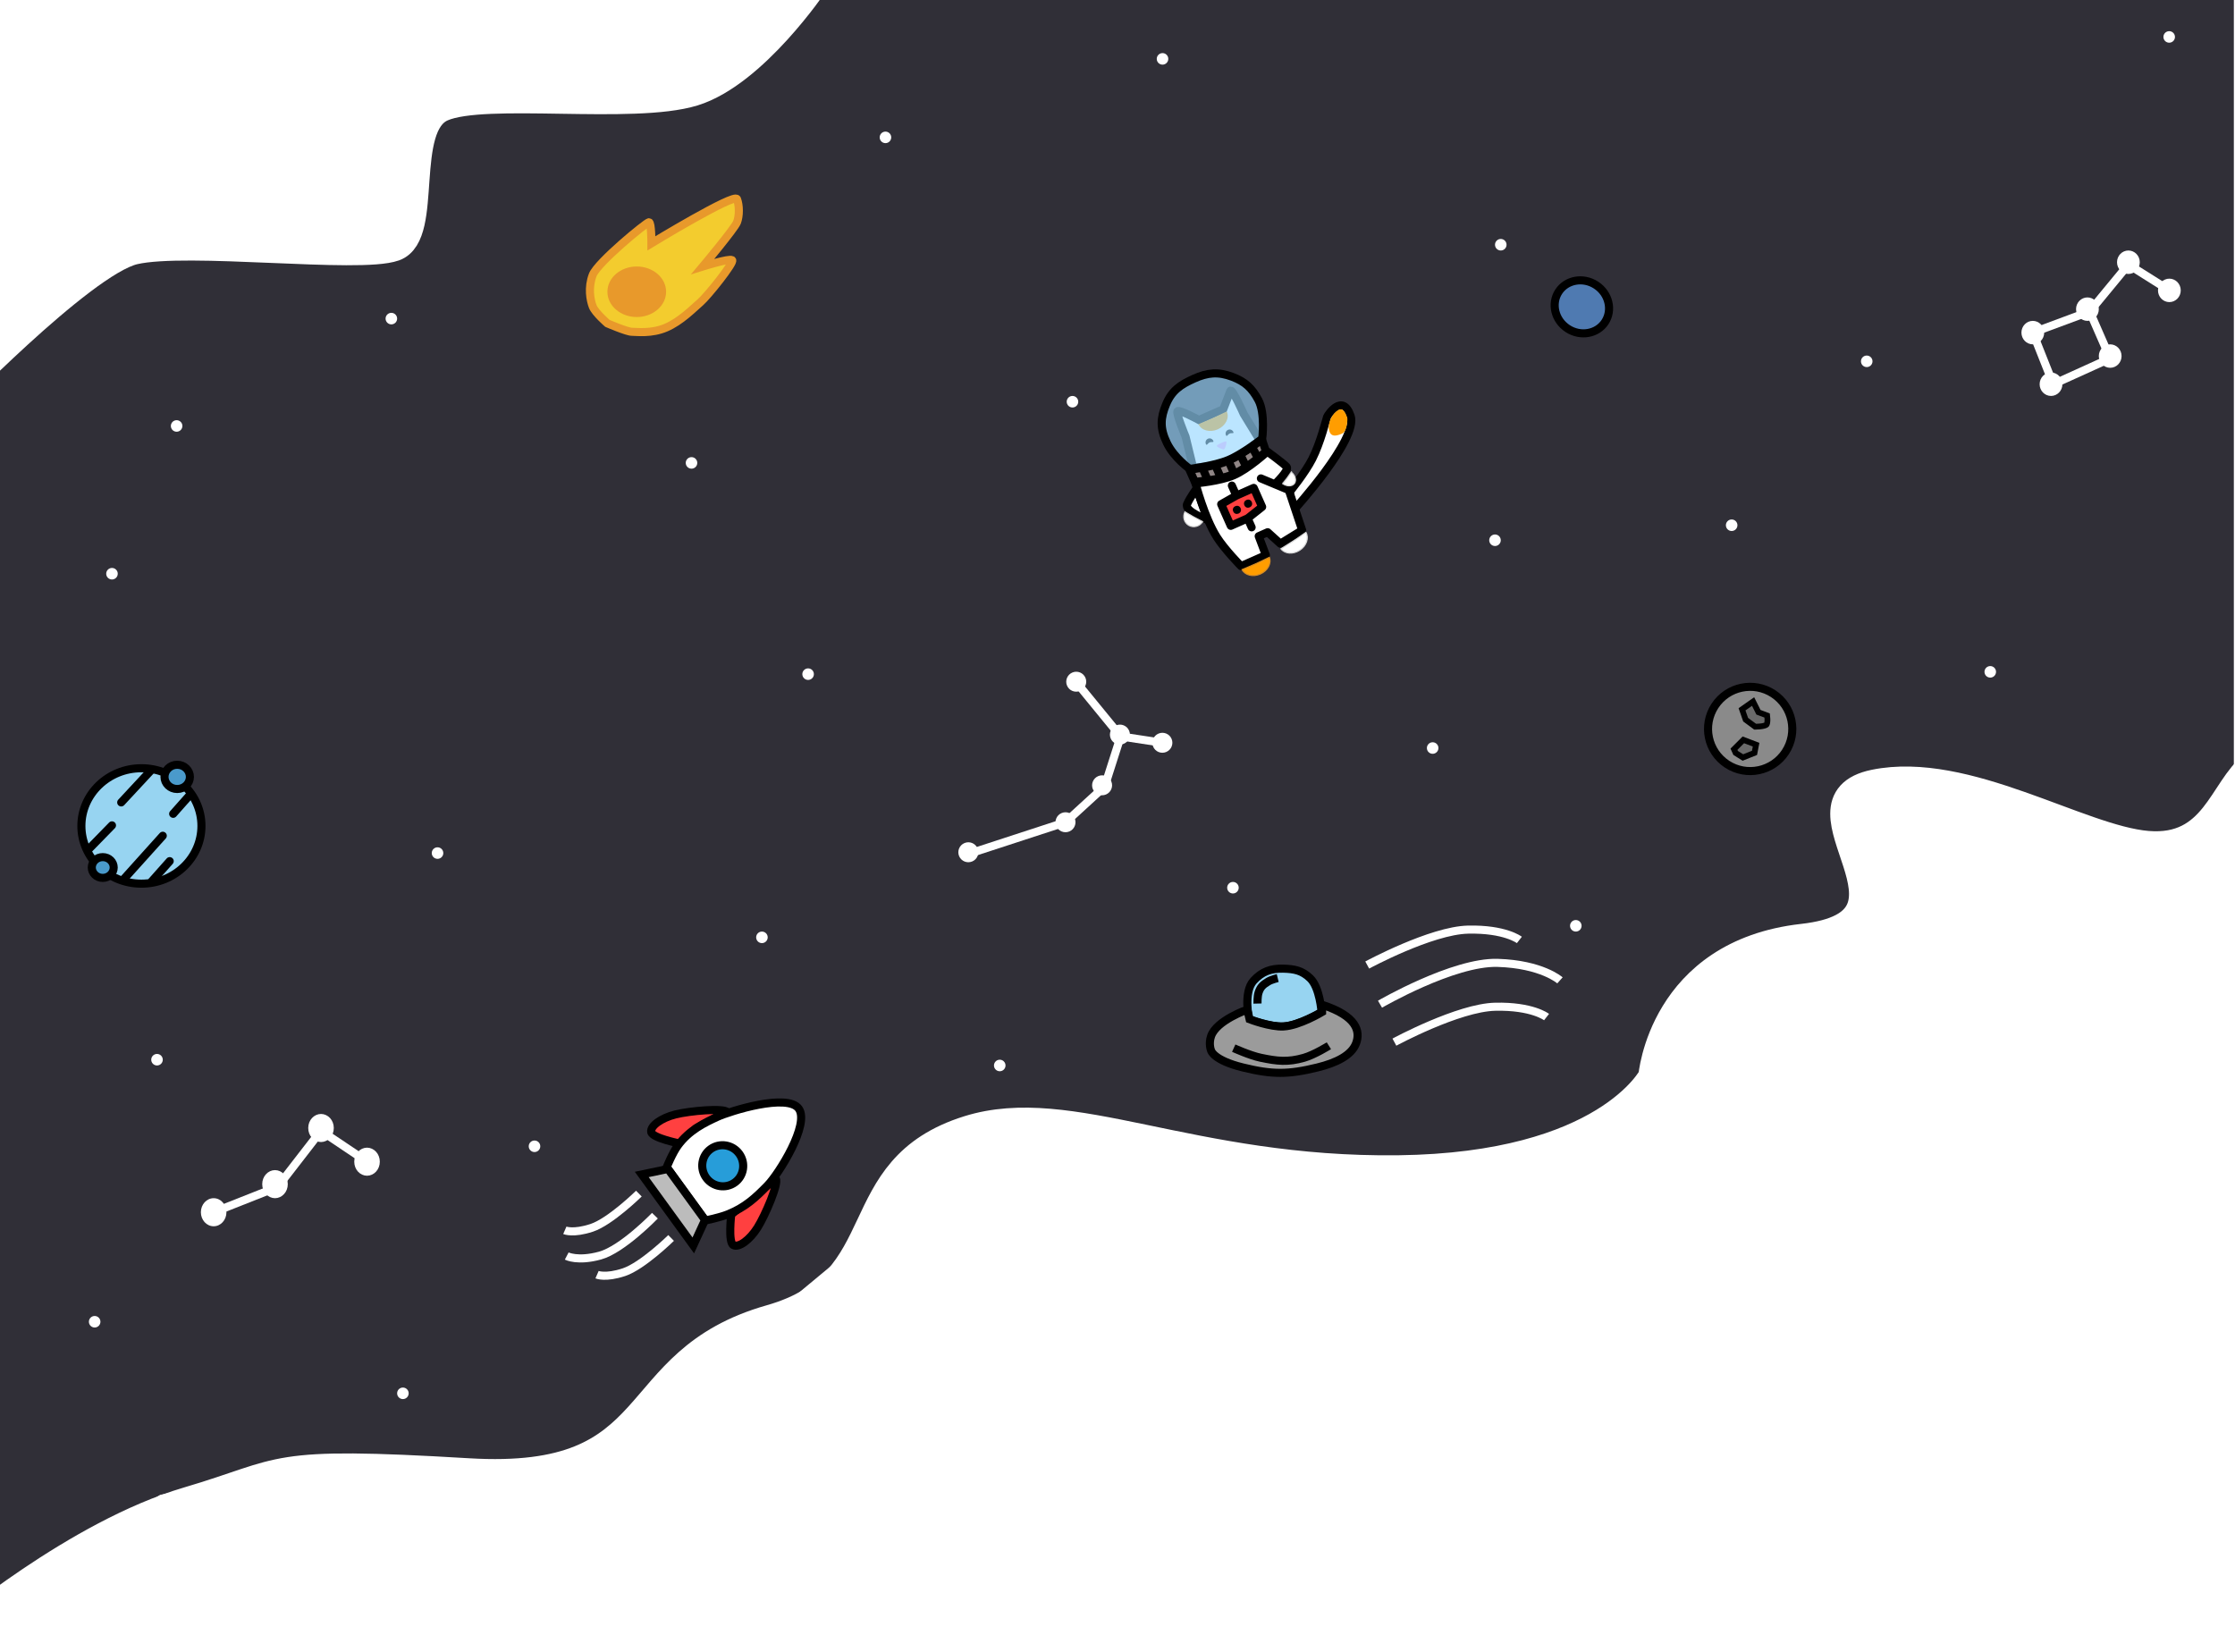 <svg width="1936" height="1431" viewBox="0 0 1936 1431" fill="none" xmlns="http://www.w3.org/2000/svg">
<path d="M0 304.5V781.819V1397L35.018 1363.01L138.572 1295.04L236.5 1273.5H406L504 1257.5L554.5 1221L609.5 1170.5L674.895 1134L746.5 1074.5L802 987L901.5 970.5L1010.5 987L1196.12 1012.5L1360 987L1431.5 937.5L1471.5 842L1586.28 807L1614.34 769.5L1597.5 689.5L1646 673.5H1695.5L1787 709.5L1881.5 726.5L1913 713.596L1935 682V592.5V473V219V-1H700.448L674.895 26.985L589.5 88H477.5L381.5 100L366.758 146L345 219H111L0 304.5Z" fill="#302F37"/>
<g filter="url(#filter0_d_190_7)">
<path d="M-35.398 341.761C-55.131 363.216 70.091 231.341 116.165 220.653C162.238 209.965 311.187 228.549 341.441 217.791C371.696 207.034 345.685 112.972 382.853 96.788C420.021 80.604 548.267 99.491 600.647 83.353C653.026 67.214 705.49 -11.117 705.49 -11.117" stroke="white" stroke-width="25"/>
</g>
<g filter="url(#filter1_d_190_7)">
<path d="M1952 659C1925.17 680.114 1918.77 733.191 1860.09 728.292C1801.42 723.392 1702.76 659 1623.83 675.098C1544.91 691.196 1683.03 795.134 1561.52 808.782C1440.02 822.43 1431.6 928.786 1431.6 928.786C1431.6 928.786 1391.93 1007.05 1211.34 1009.28C1030.75 1011.5 927.164 947.355 838.974 974.916C730.144 1008.93 778.303 1107.28 667.543 1138.76C536.98 1175.87 581.065 1282.24 405.565 1271.74C230.065 1261.25 249.789 1270.98 162.917 1296.56C66.395 1324.98 -37 1413 -37 1413" stroke="white" stroke-width="25"/>
</g>
<path d="M567.307 1053.13C567.307 1053.13 539.128 1082.4 519.712 1087.69C500.296 1092.99 490.907 1088.07 490.907 1088.07" stroke="white" stroke-width="7"/>
<path d="M581.316 1072.42C581.316 1072.42 556.588 1096.72 540.52 1102.05C524.451 1107.38 517.169 1104.22 517.169 1104.22" stroke="white" stroke-width="7"/>
<path d="M553.41 1033.99C553.41 1033.99 528.683 1058.29 512.614 1063.62C496.546 1068.95 489.264 1065.79 489.264 1065.79" stroke="white" stroke-width="7"/>
<path d="M585.028 965.415C597.324 962.325 627.354 959.63 630.145 963.473L619.231 968.465L602.605 977.605L588.77 990.587C588.77 990.587 564.973 985.849 564.086 980.624C563.2 975.399 572.733 968.505 585.028 965.415Z" fill="#FF4040" stroke="black" stroke-width="7"/>
<path d="M656.198 1063.41C662.941 1052.68 674.794 1024.95 672.003 1021.11L633.419 1052.07C633.419 1052.07 630.562 1076.16 635.257 1078.62C639.951 1081.08 649.456 1074.15 656.198 1063.41Z" fill="#FF4040" stroke="black" stroke-width="7"/>
<path d="M621.439 967.503C632.352 962.509 682.1 946.924 691.867 960.372C701.634 973.821 674.721 1016.84 664.693 1027.06C654.666 1037.28 645.78 1045.78 630.425 1051.95C623.136 1054.88 611.008 1057.25 611.008 1057.25L577.521 1011.14C577.521 1011.14 582.331 999.042 587.17 992.391C596.909 979.005 610.525 972.497 621.439 967.503Z" fill="white" stroke="black" stroke-width="7"/>
<path d="M555.896 1017.4L578.611 1012.64L610.704 1056.83L600.546 1078.88L555.896 1017.4Z" fill="#BCBCBC" stroke="black" stroke-width="7"/>
<path d="M636.548 1024.34C628.673 1030.06 617.562 1028.28 611.744 1020.27C605.927 1012.26 607.671 1001.15 615.546 995.426C623.42 989.707 634.532 991.488 640.349 999.498C646.166 1007.51 644.422 1018.63 636.548 1024.34Z" fill="#279DD9" stroke="black" stroke-width="7"/>
<path d="M513.446 265.523C515.565 270.992 526.157 280.123 526.157 280.123C526.157 280.123 543.102 287.421 547.338 287.421C551.574 287.421 564.277 289.237 576.988 283.768C589.699 278.298 600.287 267.351 606.641 261.878C612.995 256.404 636.293 227.212 634.175 225.388C632.057 223.563 608.759 230.857 608.759 230.857C608.759 230.857 636.293 198.02 638.411 192.543C640.53 187.065 640.53 177.947 638.411 172.473C636.293 167 564.28 210.788 564.28 210.788C564.28 210.788 564.282 192.547 562.162 192.543C560.041 192.539 517.684 227.212 513.446 238.155C509.209 249.098 511.328 260.053 513.446 265.523Z" fill="#F3CC2E" stroke="#E8992B" stroke-width="7"/>
<ellipse cx="551.57" cy="252.747" rx="25.417" ry="21.894" fill="#E8992B"/>
<path d="M1814.53 267.806C1814.53 271.586 1811.58 274.467 1808.17 274.467C1804.76 274.467 1801.81 271.586 1801.81 267.806C1801.81 264.026 1804.76 261.145 1808.17 261.145C1811.58 261.145 1814.53 264.026 1814.53 267.806Z" fill="white" stroke="white" stroke-width="7"/>
<path d="M1834.24 308.452C1834.24 312.232 1831.3 315.114 1827.89 315.114C1824.47 315.114 1821.53 312.232 1821.53 308.452C1821.53 304.672 1824.47 301.791 1827.89 301.791C1831.3 301.791 1834.24 304.672 1834.24 308.452Z" fill="white" stroke="white" stroke-width="7"/>
<path d="M1782.99 332.839C1782.99 336.619 1780.04 339.5 1776.63 339.5C1773.22 339.5 1770.27 336.619 1770.27 332.839C1770.27 329.059 1773.22 326.178 1776.63 326.178C1780.04 326.178 1782.99 329.059 1782.99 332.839Z" fill="white" stroke="white" stroke-width="7"/>
<ellipse cx="1760.86" cy="288.128" rx="9.857" ry="10.161" fill="white"/>
<path d="M1850.01 227.161C1850.01 230.941 1847.07 233.823 1843.66 233.823C1840.25 233.823 1837.3 230.941 1837.3 227.161C1837.3 223.381 1840.25 220.5 1843.66 220.5C1847.07 220.5 1850.01 223.381 1850.01 227.161Z" fill="white" stroke="white" stroke-width="7"/>
<path d="M1885.5 251.548C1885.5 255.328 1882.55 258.209 1879.14 258.209C1875.73 258.209 1872.79 255.328 1872.79 251.548C1872.79 247.768 1875.73 244.887 1879.14 244.887C1882.55 244.887 1885.5 247.768 1885.5 251.548Z" fill="white" stroke="white" stroke-width="7"/>
<path d="M1810.14 269.839L1827.89 310.484L1778.6 332.839L1760.86 288.129L1810.14 269.839ZM1810.14 269.839L1843.66 229.193L1879.14 251.548" stroke="white" stroke-width="7"/>
<path d="M174.5 715.5C174.5 742.994 151.341 765.5 122.5 765.5C93.659 765.5 70.5 742.994 70.5 715.5C70.5 688.006 93.659 665.5 122.5 665.5C151.341 665.5 174.5 688.006 174.5 715.5Z" fill="#97D4F1" stroke="black" stroke-width="7"/>
<path d="M98.5 751.5C98.5 756.342 94.377 760.5 89 760.5C83.623 760.5 79.5 756.342 79.5 751.5C79.5 746.658 83.623 742.5 89 742.5C94.377 742.5 98.5 746.658 98.5 751.5Z" fill="#4A9ACB" stroke="black" stroke-width="7"/>
<path d="M164.5 673C164.5 678.684 159.692 683.5 153.5 683.5C147.308 683.5 142.5 678.684 142.5 673C142.5 667.316 147.308 662.5 153.5 662.5C159.692 662.5 164.5 667.316 164.5 673Z" fill="#4A9ACB" stroke="black" stroke-width="7"/>
<path d="M143.602 726.341C144.895 724.905 144.778 722.692 143.341 721.398C141.905 720.105 139.692 720.222 138.398 721.659L143.602 726.341ZM107.602 766.341L143.602 726.341L138.398 721.659L102.398 761.659L107.602 766.341Z" fill="black"/>
<path d="M102.436 692.735C101.12 694.151 101.201 696.365 102.618 697.681C104.034 698.997 106.248 698.915 107.564 697.499L102.436 692.735ZM129.96 663.106L102.436 692.735L107.564 697.499L135.088 667.871L129.96 663.106Z" fill="black"/>
<path d="M147.381 702.678C146.099 704.125 146.232 706.337 147.679 707.619C149.125 708.901 151.337 708.768 152.619 707.322L147.381 702.678ZM162.905 685.167L147.381 702.678L152.619 707.322L168.143 689.81L162.905 685.167Z" fill="black"/>
<path d="M149.616 748.325C150.9 746.881 150.77 744.668 149.325 743.384C147.881 742.1 145.668 742.23 144.384 743.675L149.616 748.325ZM133.616 766.325L149.616 748.325L144.384 743.675L128.384 761.675L133.616 766.325Z" fill="black"/>
<path d="M99.504 717.446C100.854 716.063 100.828 713.847 99.446 712.496C98.063 711.146 95.847 711.172 94.496 712.554L99.504 717.446ZM78.504 738.946L99.504 717.446L94.496 712.554L73.496 734.054L78.504 738.946Z" fill="black"/>
<circle cx="767" cy="119" r="5" fill="white"/>
<circle cx="1724" cy="582" r="5" fill="white"/>
<circle cx="339" cy="276" r="5" fill="white"/>
<circle cx="599" cy="401" r="5" fill="white"/>
<circle cx="1068" cy="769" r="5" fill="white"/>
<circle cx="1617" cy="313" r="5" fill="white"/>
<circle cx="1295" cy="468" r="5" fill="white"/>
<circle cx="660" cy="812" r="5" fill="white"/>
<circle cx="1241" cy="648" r="5" fill="white"/>
<circle cx="349" cy="1207" r="5" fill="white"/>
<circle cx="82" cy="1145" r="5" fill="white"/>
<circle cx="463" cy="993" r="5" fill="white"/>
<circle cx="1300" cy="212" r="5" fill="white"/>
<circle cx="1007" cy="51" r="5" fill="white"/>
<circle cx="700" cy="584" r="5" fill="white"/>
<circle cx="153" cy="369" r="5" fill="white"/>
<circle cx="97" cy="497" r="5" fill="white"/>
<circle cx="1365" cy="802" r="5" fill="white"/>
<circle cx="1879" cy="32" r="5" fill="white"/>
<circle cx="929" cy="348" r="5" fill="white"/>
<circle cx="1500" cy="455" r="5" fill="white"/>
<circle cx="136" cy="918" r="5" fill="white"/>
<circle cx="866" cy="923" r="5" fill="white"/>
<circle cx="379" cy="739" r="5" fill="white"/>
<path d="M1390.33 278.961C1383.62 289.205 1369.17 292.003 1357.92 284.64C1346.68 277.278 1343.46 262.914 1350.17 252.67C1356.87 242.426 1371.33 239.628 1382.57 246.99C1393.82 254.353 1397.03 268.716 1390.33 278.961Z" fill="#4F7AB1" stroke="black" stroke-width="7"/>
<path d="M245.785 1025.81C245.785 1030.91 242.094 1034.47 238.214 1034.47C234.334 1034.47 230.643 1030.91 230.643 1025.81C230.643 1020.71 234.334 1017.14 238.214 1017.14C242.094 1017.14 245.785 1020.71 245.785 1025.81Z" fill="white" stroke="white" stroke-width="7"/>
<ellipse cx="185.071" cy="1050.13" rx="11.071" ry="12.161" fill="white"/>
<path d="M285.643 977.161C285.643 982.261 281.951 985.823 278.071 985.823C274.192 985.823 270.5 982.261 270.5 977.161C270.5 972.061 274.192 968.5 278.071 968.5C281.951 968.5 285.643 972.061 285.643 977.161Z" fill="white" stroke="white" stroke-width="7"/>
<path d="M325.5 1006.35C325.5 1011.45 321.808 1015.01 317.929 1015.01C314.049 1015.01 310.357 1011.45 310.357 1006.35C310.357 1001.25 314.049 997.688 317.929 997.688C321.808 997.688 325.5 1001.25 325.5 1006.35Z" fill="white" stroke="white" stroke-width="7"/>
<path d="M185.071 1050.13L240.428 1028.24L278.071 979.594L317.928 1006.35" stroke="white" stroke-width="7"/>
<path d="M959.419 678.298C960.512 680.91 959.279 683.932 956.638 685.037C953.998 686.141 950.98 684.898 949.887 682.286C948.794 679.674 950.028 676.652 952.668 675.548C955.308 674.443 958.326 675.686 959.419 678.298Z" fill="white" stroke="white" stroke-width="7"/>
<ellipse cx="922.951" cy="712.296" rx="8.666" ry="8.643" transform="rotate(-22.706 922.951 712.296)" fill="white"/>
<ellipse cx="838.793" cy="738.29" rx="8.666" ry="8.643" transform="rotate(-22.706 838.793 738.29)" fill="white"/>
<path d="M974.856 634.362C975.949 636.974 974.715 639.996 972.075 641.101C969.435 642.206 966.417 640.963 965.324 638.351C964.231 635.739 965.464 632.717 968.105 631.612C970.745 630.507 973.763 631.75 974.856 634.362Z" fill="white" stroke="white" stroke-width="7"/>
<path d="M937.024 588.56C938.117 591.172 936.883 594.194 934.243 595.298C931.603 596.403 928.585 595.16 927.492 592.548C926.399 589.936 927.632 586.914 930.272 585.809C932.913 584.705 935.931 585.948 937.024 588.56Z" fill="white" stroke="white" stroke-width="7"/>
<path d="M1011.64 641.456C1012.74 644.068 1011.5 647.09 1008.86 648.195C1006.22 649.3 1003.21 648.057 1002.11 645.445C1001.02 642.832 1002.25 639.811 1004.89 638.706C1007.53 637.601 1010.55 638.844 1011.64 641.456Z" fill="white" stroke="white" stroke-width="7"/>
<path d="M970.758 637.951L956.92 681.218L922.952 712.296L838.163 739.97M970.758 637.951L1006.88 643.45M970.758 637.951L932.437 591.125" stroke="white" stroke-width="7"/>
<path d="M1207.86 902.785C1207.86 902.785 1263.19 872.834 1295.22 872.111C1327.24 871.387 1339.66 881.056 1339.66 881.056" stroke="white" stroke-width="7"/>
<path d="M1195.39 869.902C1195.39 869.902 1259.04 832.939 1297.31 834.115C1335.58 835.291 1351.27 849.265 1351.27 849.265" stroke="white" stroke-width="7"/>
<path d="M1184.31 835.984C1184.31 835.984 1239.64 806.034 1271.67 805.31C1303.69 804.586 1316.11 814.255 1316.11 814.255" stroke="white" stroke-width="7"/>
<path d="M1134.91 847.47C1143.36 855.602 1144.73 876.696 1144.73 876.696C1144.73 876.696 1125.17 888.51 1111.37 889.222C1099.66 889.825 1081.93 882.959 1081.93 882.959C1081.93 882.959 1076.73 859.609 1085.86 849.582C1093.11 841.615 1100.94 838.862 1111.37 839.12C1121.06 839.36 1127.73 840.551 1134.91 847.47Z" fill="#97D4F1" stroke="black" stroke-width="7"/>
<path d="M1049.06 897.556C1053.78 883.867 1080.46 874.593 1080.46 874.593L1082.42 882.943C1082.42 882.943 1100.14 889.81 1111.85 889.206C1125.65 888.495 1145.22 876.681 1145.22 876.681L1145.21 870.418C1175.24 880.125 1178.58 893.381 1174.65 903.819C1170.73 914.257 1157.44 920.729 1141.29 924.695C1115.78 930.957 1102.04 930.957 1076.53 924.695C1051.02 918.432 1049.06 910.082 1049.06 910.082C1049.06 910.082 1046.68 904.444 1049.06 897.556Z" fill="#9B9B9B" stroke="black" stroke-width="7"/>
<path d="M1068.68 907.994C1068.68 907.994 1082.72 914.362 1092.23 916.344C1106.52 919.322 1115.45 920.348 1129.52 916.344C1138.46 913.798 1151.1 905.906 1151.1 905.906" stroke="black" stroke-width="7"/>
<path d="M1106.78 847.261C1106.78 847.261 1101.29 848.589 1098.44 850.334C1094.15 852.955 1091.78 854.896 1090.16 859.989C1089.12 863.228 1089.26 869.361 1089.26 869.361" stroke="black" stroke-width="7"/>
<path d="M1169.94 360.304C1163.03 340.274 1150.3 359.165 1149.53 361.145C1148.77 363.125 1143.97 383.287 1136.69 397.578C1130.55 409.638 1117.09 426.156 1117.09 426.156L1120.37 442.204C1120.37 442.204 1176.85 380.335 1169.94 360.304Z" fill="white" stroke="black" stroke-width="7" stroke-linecap="round" stroke-linejoin="round"/>
<path d="M1028.27 436.75C1031.01 430.611 1036.51 423.256 1036.51 423.256L1046.43 450.58C1046.43 450.58 1025.52 442.89 1028.27 436.75Z" fill="white" stroke="black" stroke-width="7" stroke-linecap="round" stroke-linejoin="round"/>
<path d="M1054.02 465.26C1043.24 448.245 1035.6 418.736 1035.6 418.736C1035.6 418.736 1056.5 416.964 1068.6 411.768C1081.41 406.269 1097.77 391.189 1097.77 391.189C1097.77 391.189 1112.27 401.714 1114.61 404.509C1116.94 407.304 1104.28 419.474 1104.28 419.474L1116.36 424.513L1127.95 459.302L1109.05 470.957L1098.09 461.045L1090.32 464.489L1096.5 480.893L1075.01 490.413C1075.01 490.413 1060.87 476.065 1054.02 465.26Z" fill="white"/>
<path d="M1092.21 414.434L1104.28 419.474M1104.28 419.474L1116.36 424.513L1127.95 459.302L1109.05 470.957L1098.09 461.045L1090.32 464.489L1096.5 480.893L1075.01 490.413C1075.01 490.413 1060.87 476.065 1054.02 465.26C1043.24 448.245 1035.6 418.736 1035.6 418.736C1035.6 418.736 1056.5 416.964 1068.6 411.768C1081.41 406.269 1097.77 391.189 1097.77 391.189C1097.77 391.189 1112.27 401.714 1114.61 404.509C1116.94 407.304 1104.28 419.474 1104.28 419.474Z" stroke="black" stroke-width="7" stroke-linecap="round" stroke-linejoin="round"/>
<path d="M1057.81 436.784L1070.92 429.336L1086 422.651L1093.3 439.108L1080.75 449.044L1066.12 455.526L1057.81 436.784Z" fill="#FF4040"/>
<path d="M1067.07 420.65L1070.92 429.336M1070.92 429.336L1057.81 436.784L1066.12 455.526L1080.75 449.044M1070.92 429.336L1086 422.651L1093.3 439.108L1080.75 449.044M1080.75 449.044L1084.19 456.816" stroke="black" stroke-width="7" stroke-linecap="round" stroke-linejoin="round"/>
<path d="M1026.96 378.267L1032.98 402.947L1033.99 405.233C1033.99 405.233 1053.4 403.906 1064.71 399.277C1076.27 394.546 1091.28 381.487 1091.28 381.487L1077.35 358.677C1077.35 358.677 1067.02 335.363 1065.74 338.662L1059.63 354.494L1038.6 363.812C1038.6 363.812 1021.35 354.502 1019.93 356.226C1018.51 357.951 1026.96 378.267 1026.96 378.267Z" fill="white" stroke="black" stroke-width="7"/>
<path d="M1062.7 356.526C1065.14 362.028 1061.61 368.928 1054.82 371.937C1048.03 374.945 1040.55 372.923 1038.11 367.42C1037.25 367.803 1043.46 365.288 1050.25 362.28C1057.04 359.271 1062.94 356.07 1062.7 356.526Z" fill="#FF9D00"/>
<path d="M1099.14 483.007C1099.29 482.94 1099.41 482.884 1099.52 482.84C1101.5 487.949 1098.21 494.353 1091.74 497.222C1085.32 500.068 1078.43 498.249 1075.92 493.439C1075.95 493.429 1075.97 493.418 1076 493.408C1076.57 493.178 1077.48 492.804 1078.63 492.325C1080.92 491.367 1084.17 489.985 1087.57 488.479C1090.89 487.011 1093.99 485.498 1096.26 484.386L1096.45 484.295C1097.6 483.734 1098.52 483.286 1099.14 483.007Z" fill="#FF9D00" stroke="#D98D23"/>
<path d="M1130.88 461.443C1131.01 461.353 1131.13 461.278 1131.22 461.218C1133.98 465.951 1131.75 472.792 1125.81 476.647C1119.92 480.471 1112.83 479.762 1109.6 475.409C1109.62 475.394 1109.64 475.38 1109.67 475.365C1110.19 475.048 1111.03 474.536 1112.09 473.882C1114.21 472.574 1117.2 470.695 1120.32 468.672C1123.36 466.699 1126.18 464.715 1128.26 463.258L1128.43 463.139C1129.47 462.403 1130.31 461.816 1130.88 461.443Z" fill="white" stroke="#DADADA"/>
<path d="M1116.64 420.854C1114.87 420.845 1112.9 420.233 1111.11 419.003C1111.31 418.77 1111.57 418.454 1111.88 418.076C1112.67 417.106 1113.78 415.716 1114.91 414.225C1116.01 412.767 1116.98 411.317 1117.68 410.258C1117.7 410.228 1117.72 410.198 1117.74 410.169C1118.08 409.657 1118.35 409.252 1118.55 408.986C1120.27 410.389 1121.42 412.15 1121.92 413.885C1122.45 415.729 1122.23 417.509 1121.22 418.841C1120.21 420.172 1118.56 420.863 1116.64 420.854ZM1118.76 408.718C1118.77 408.708 1118.77 408.711 1118.76 408.721C1118.76 408.72 1118.76 408.719 1118.76 408.718Z" fill="white" stroke="#DADADA"/>
<path d="M1029.85 455.157C1025.79 452.881 1024.29 447.718 1026.4 443.412C1026.77 443.636 1027.31 443.966 1027.99 444.37C1029.46 445.25 1031.56 446.484 1033.8 447.738C1035.98 448.962 1038.11 450.029 1039.67 450.811L1039.8 450.875C1040.59 451.271 1041.21 451.585 1041.62 451.807C1041.66 451.829 1041.7 451.849 1041.73 451.868C1039.18 455.994 1033.94 457.453 1029.85 455.157ZM1042.03 452.055C1042.03 452.055 1042.02 452.053 1042.02 452.048C1042.03 452.053 1042.03 452.055 1042.03 452.055Z" fill="white" stroke="#DADADA"/>
<path d="M1034.99 417.366L1030.33 406.852C1030.33 406.852 1035.14 406.292 1041.45 405.168C1044.9 404.553 1048.8 403.769 1052.6 402.815C1056.02 401.958 1059.36 400.963 1062.22 399.831C1062.83 399.591 1063.44 399.333 1064.07 399.058C1067.36 397.606 1070.87 395.7 1074.25 393.666C1077.92 391.469 1081.45 389.122 1084.44 387.036C1089.55 383.476 1093.11 380.676 1093.11 380.676L1096.65 391.138C1096.65 391.138 1093.9 393.626 1089.76 396.925C1086.88 399.225 1083.32 401.92 1079.56 404.44C1076.13 406.735 1072.54 408.885 1069.12 410.463C1068.5 410.748 1067.89 411.014 1067.28 411.259C1064.42 412.42 1061.07 413.375 1057.63 414.157C1053.79 415.03 1049.83 415.687 1046.32 416.171C1039.91 417.057 1034.99 417.366 1034.99 417.366Z" fill="#8F8585"/>
<path d="M1046.32 416.171C1039.91 417.057 1034.99 417.366 1034.99 417.366L1030.33 406.852C1030.33 406.852 1035.14 406.292 1041.45 405.168M1046.32 416.171L1041.45 405.168M1046.32 416.171C1049.83 415.687 1053.79 415.03 1057.63 414.157M1041.45 405.168C1044.9 404.553 1048.8 403.769 1052.6 402.815M1052.6 402.815C1056.02 401.958 1059.36 400.963 1062.22 399.831C1062.83 399.591 1063.44 399.333 1064.07 399.058M1052.6 402.815L1057.63 414.157M1057.63 414.157C1061.07 413.375 1064.42 412.42 1067.28 411.259C1067.89 411.014 1068.5 410.748 1069.12 410.463M1069.12 410.463L1064.07 399.058M1069.12 410.463C1072.54 408.885 1076.13 406.735 1079.56 404.44M1064.07 399.058C1067.36 397.606 1070.87 395.7 1074.25 393.666M1074.25 393.666L1079.56 404.44M1074.25 393.666C1077.92 391.469 1081.45 389.122 1084.44 387.036M1079.56 404.44C1083.32 401.92 1086.88 399.225 1089.76 396.925M1089.76 396.925C1093.9 393.626 1096.65 391.138 1096.65 391.138L1093.11 380.676C1093.11 380.676 1089.55 383.476 1084.44 387.036M1089.76 396.925L1084.44 387.036" stroke="black" stroke-width="7"/>
<circle cx="1071.46" cy="441.673" r="3.5" transform="rotate(-23.898 1071.46 441.673)" fill="black"/>
<path d="M1050.97 381.847C1051.75 383.614 1049.54 382.481 1047.77 383.265C1046 384.048 1045.35 386.45 1044.57 384.682C1043.79 382.915 1044.59 380.848 1046.35 380.065C1048.12 379.281 1050.19 380.079 1050.97 381.847Z" fill="black"/>
<path d="M1068.34 374.149C1069.12 375.917 1066.91 374.784 1065.14 375.567C1063.37 376.35 1062.72 378.752 1061.94 376.985C1061.16 375.218 1061.96 373.15 1063.72 372.367C1065.49 371.584 1067.56 372.382 1068.34 374.149Z" fill="black"/>
<circle cx="1081.11" cy="436.304" r="3.5" transform="rotate(-23.898 1081.11 436.304)" fill="black"/>
<path d="M1060.35 389.177C1061.4 388.711 1063.25 382.304 1061.88 382.355C1060.5 382.406 1055.81 384.483 1054.26 385.728C1052.72 386.972 1059.29 389.643 1060.35 389.177Z" fill="#FFB7FA"/>
<path d="M1093.36 380.016C1093.36 380.016 1096.23 358.092 1090 346.506C1084.42 336.114 1078.48 330.574 1067.43 326.427C1055.28 321.864 1046.07 322.69 1034.23 328.014C1022.55 333.264 1015.04 338.349 1010.14 350.171C1005.28 361.873 1004.48 370.727 1010.81 383.781C1017.14 396.835 1030.59 406.192 1030.59 406.192C1030.59 406.192 1051.53 403.648 1063.85 398.564C1076.43 393.37 1093.36 380.016 1093.36 380.016Z" fill="#97D7FF" fill-opacity="0.65" stroke="black" stroke-width="7"/>
<path d="M1167.15 362.637C1167.15 362.637 1167.31 373.503 1162.51 375.628C1157.72 377.754 1152.51 378.966 1151.25 372.417C1149.99 365.868 1154.16 358.004 1159.44 355.115C1164.72 352.225 1167.15 362.637 1167.15 362.637Z" fill="#FF9D00"/>
<circle cx="1516.03" cy="631.477" r="36.5" transform="rotate(33.21 1516.03 631.477)" fill="#8A8A8A" stroke="black" stroke-width="7"/>
<path d="M1508.98 614.459L1518.56 607.716L1522.76 616.118L1523.2 616.996L1524.12 617.341L1530.74 619.824C1530.84 620.63 1530.95 621.694 1530.98 622.818C1531.02 623.999 1530.97 625.161 1530.8 626.127C1530.61 627.161 1530.34 627.619 1530.21 627.755C1530 627.973 1529.4 628.332 1528.22 628.664C1527.12 628.975 1525.8 629.181 1524.48 629.311C1523.18 629.44 1521.94 629.488 1521.03 629.503C1520.77 629.507 1520.53 629.509 1520.33 629.509L1512.11 623.447L1508.98 614.459Z" fill="#6A6A6A" stroke="black" stroke-width="5"/>
<path d="M1521.15 645.093L1519.8 652.187L1509.75 656.208L1503.46 652.279L1501.99 649.043L1510.12 640.911L1521.15 645.093Z" fill="#6A6A6A" stroke="black" stroke-width="5"/>
<defs>
<filter id="filter0_d_190_7" x="-53.964" y="-26.076" width="773.837" height="382.408" filterUnits="userSpaceOnUse" color-interpolation-filters="sRGB">
<feFlood flood-opacity="0" result="BackgroundImageFix"/>
<feColorMatrix in="SourceAlpha" type="matrix" values="0 0 0 0 0 0 0 0 0 0 0 0 0 0 0 0 0 0 127 0" result="hardAlpha"/>
<feOffset dy="-4"/>
<feGaussianBlur stdDeviation="2"/>
<feComposite in2="hardAlpha" operator="out"/>
<feColorMatrix type="matrix" values="0 0 0 0 0 0 0 0 0 0 0 0 0 0 0 0 0 0 0.25 0"/>
<feBlend mode="normal" in2="BackgroundImageFix" result="effect1_dropShadow_190_7"/>
<feBlend mode="normal" in="SourceGraphic" in2="effect1_dropShadow_190_7" result="shape"/>
</filter>
<filter id="filter1_d_190_7" x="-49.099" y="649.178" width="2012.83" height="781.342" filterUnits="userSpaceOnUse" color-interpolation-filters="sRGB">
<feFlood flood-opacity="0" result="BackgroundImageFix"/>
<feColorMatrix in="SourceAlpha" type="matrix" values="0 0 0 0 0 0 0 0 0 0 0 0 0 0 0 0 0 0 127 0" result="hardAlpha"/>
<feOffset dy="4"/>
<feGaussianBlur stdDeviation="2"/>
<feComposite in2="hardAlpha" operator="out"/>
<feColorMatrix type="matrix" values="0 0 0 0 0 0 0 0 0 0 0 0 0 0 0 0 0 0 0.25 0"/>
<feBlend mode="normal" in2="BackgroundImageFix" result="effect1_dropShadow_190_7"/>
<feBlend mode="normal" in="SourceGraphic" in2="effect1_dropShadow_190_7" result="shape"/>
</filter>
</defs>
</svg>
